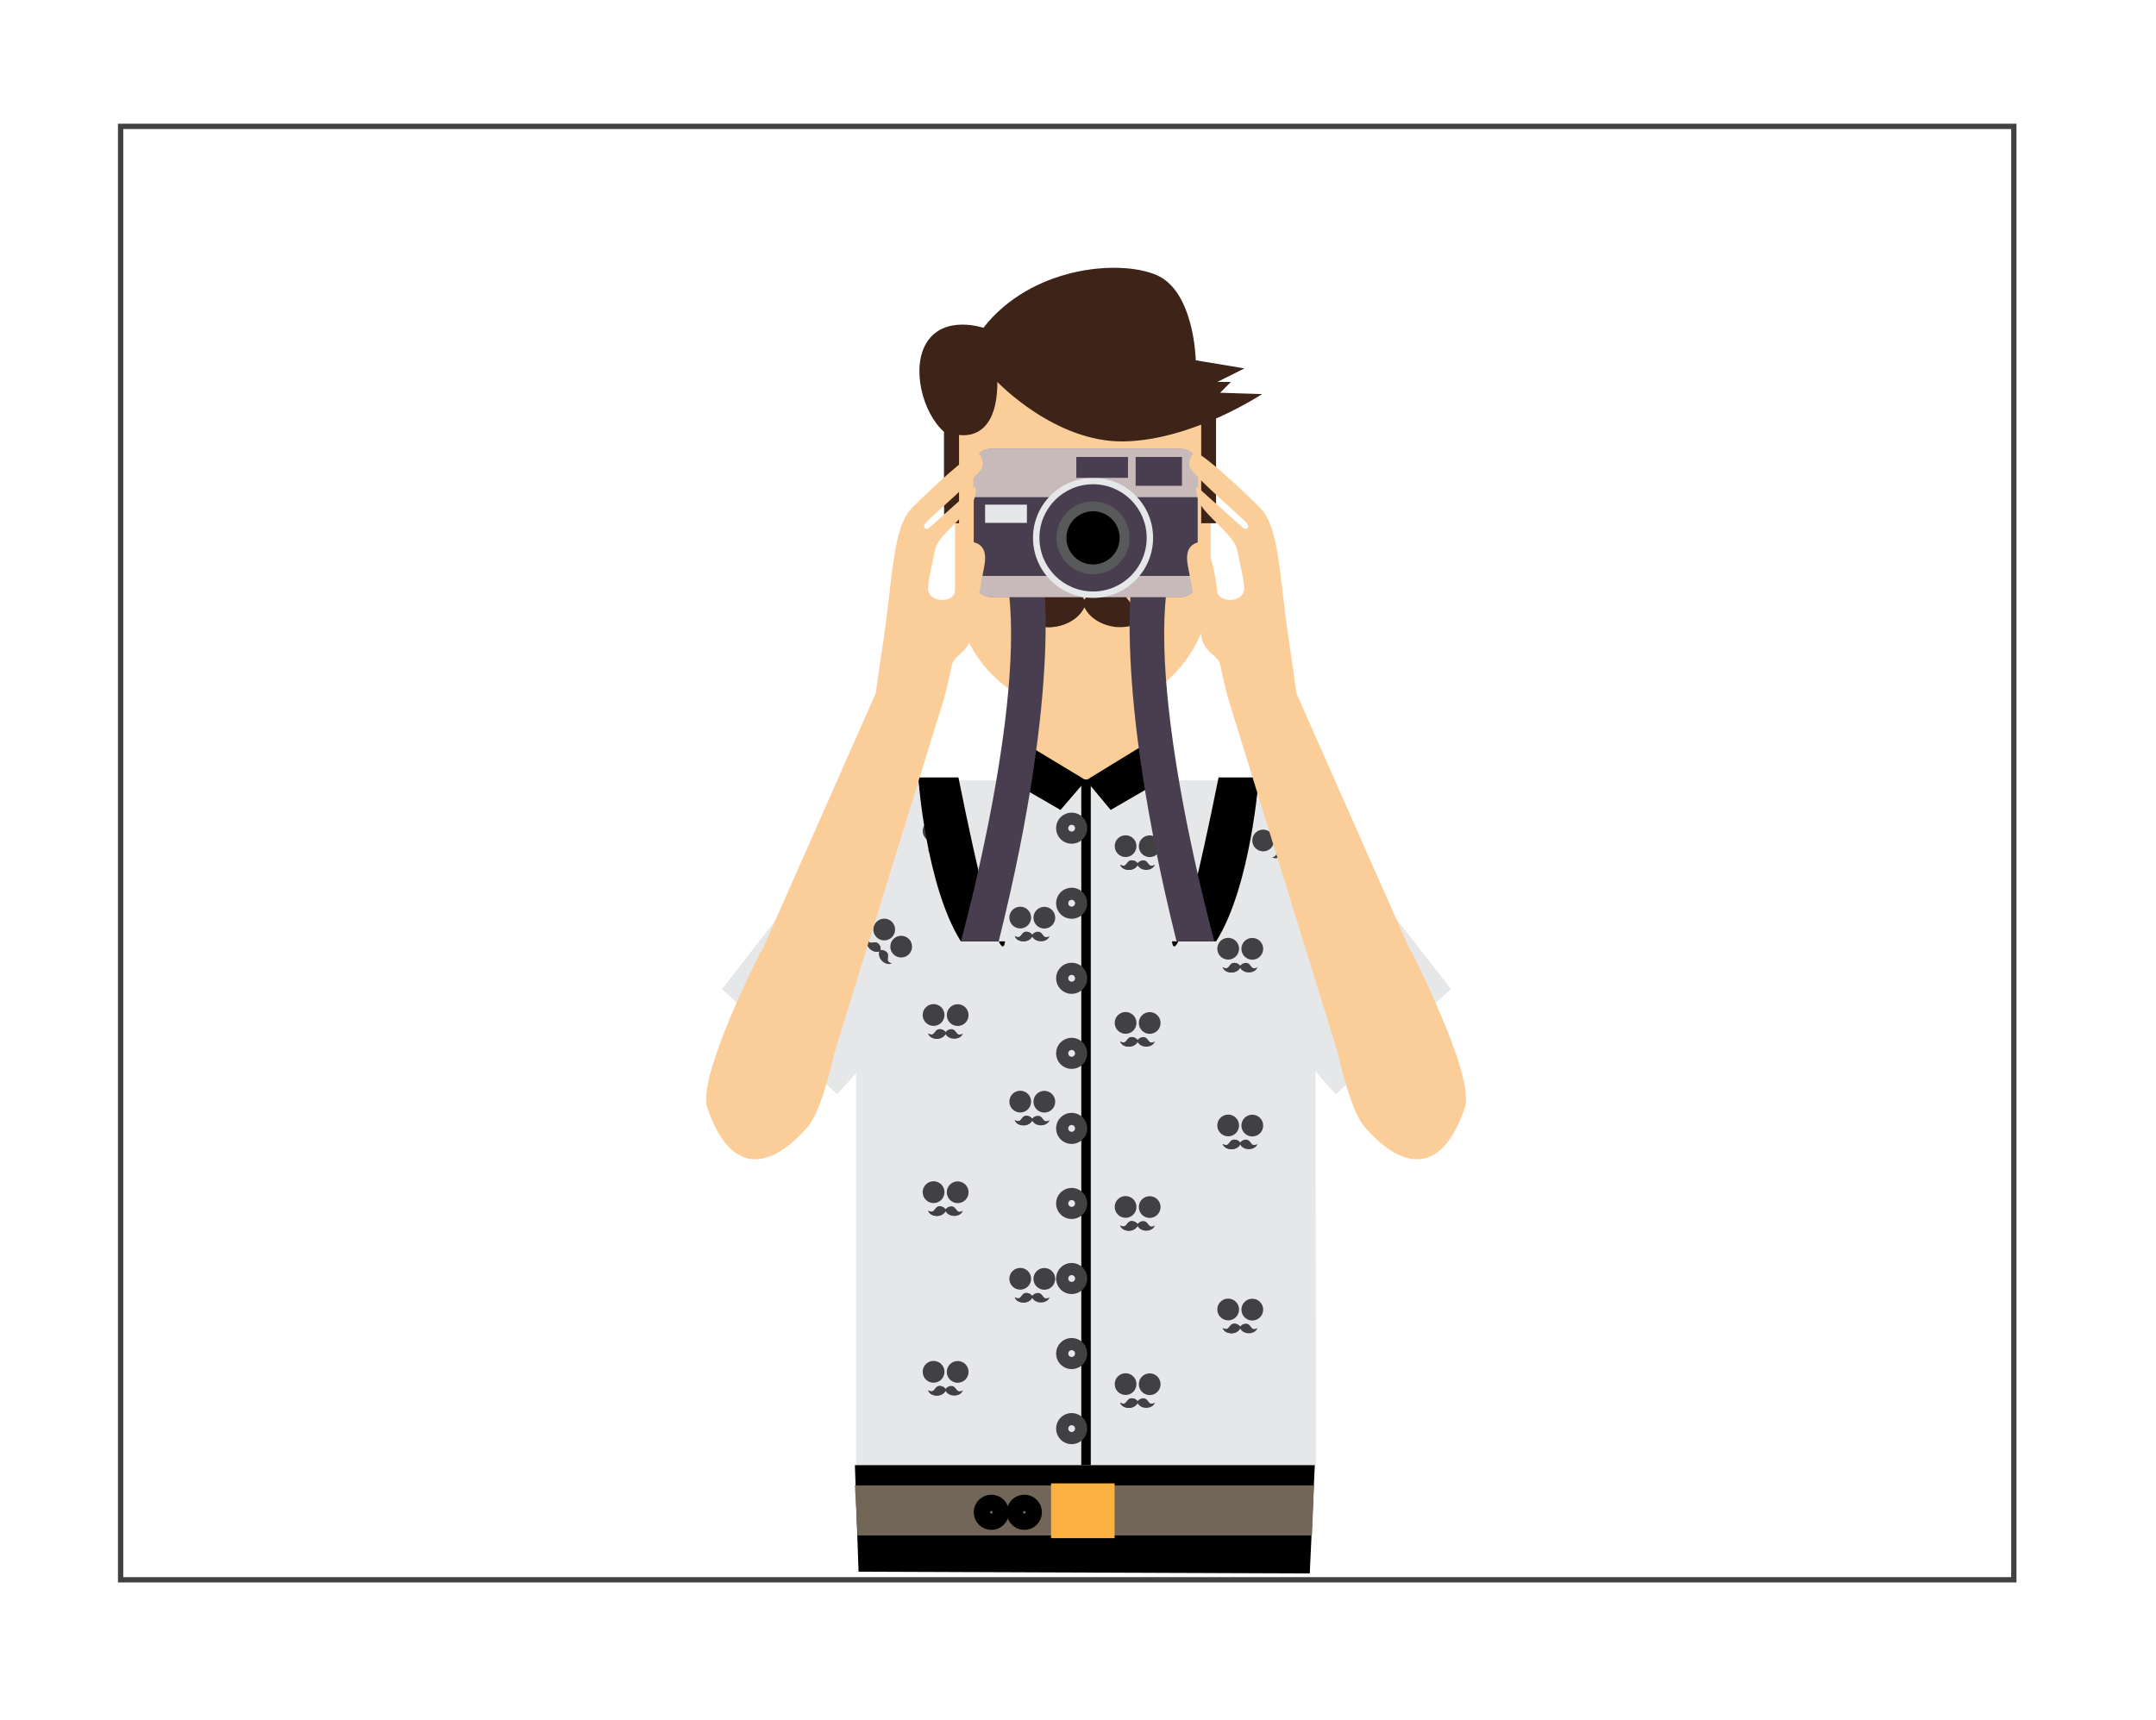 <?xml version="1.0" encoding="utf-8"?>
<!-- Generator: Adobe Illustrator 16.0.0, SVG Export Plug-In . SVG Version: 6.00 Build 0)  -->
<!DOCTYPE svg PUBLIC "-//W3C//DTD SVG 1.1//EN" "http://www.w3.org/Graphics/SVG/1.1/DTD/svg11.dtd">
<svg version="1.1" id="Layer_1" xmlns="http://www.w3.org/2000/svg" xmlns:xlink="http://www.w3.org/1999/xlink" x="0px" y="0px"
	 width="202.735px" height="161.765px" viewBox="0 0 202.735 161.765" enable-background="new 0 0 202.735 161.765"
	 xml:space="preserve">
<g>
	
		<rect x="11.341" y="11.886" fill="none" stroke="#414042" stroke-width="0.5" stroke-miterlimit="10" width="178.025" height="136.709"/>
	<g>
		<g>
			<polygon fill="#E6E7E8" points="94.994,84.624 82.6,74.119 67.889,93.033 78.727,102.929 			"/>
		</g>
		<rect x="96.972" y="63.778" fill="#FBCE99" width="10.078" height="12.593"/>
		<path fill="#FBCE99" d="M109.264,34.651H94.38c-2.528,0-4.578,2.05-4.578,4.582v16.914c0,0.655,0.14,1.271,0.385,1.834
			c1.326,5.193,6.025,9.04,11.634,9.04c5.61,0,10.31-3.847,11.635-9.04c0.245-0.563,0.386-1.179,0.386-1.834V39.233
			C113.841,36.701,111.791,34.651,109.264,34.651z"/>
		<path fill="#E6E7E8" d="M89.031,73.396h-3.952c-2.532,0-4.578,2.031-4.578,4.533v54.807v0.617v4.533h3.94h34.647h4.656v-4.533
			v-0.195l-0.077-55.229c0-2.502-2.05-4.533-4.579-4.533h-3.875"/>
		<g>
			<polygon fill="#E6E7E8" points="109.335,84.624 121.728,74.119 136.441,93.033 125.604,102.929 			"/>
		</g>
		<path fill="#3E2418" d="M93.785,35.923c0,0,5.427,5.722,11.913,5.596c6.489-0.127,12.976-4.451,12.976-4.451l-3.941-0.127
			l1.015-1.018h-1.272l2.544-1.272l-4.577-0.763c0,0-0.128-6.488-3.69-8.017c-3.56-1.524-11.83-0.761-16.282,4.964
			c0,0-3.69-1.27-5.341,1.397c-1.463,2.361-0.383,6.614,1.65,8.396v7.062h1.023v-6.854C89.802,40.837,93.785,42.074,93.785,35.923z"
			/>
		<rect x="88.778" y="40.074" fill="#3E2418" width="1.404" height="9.142"/>
		<rect x="112.952" y="38.976" fill="#3E2418" width="1.397" height="10.239"/>
		<g>
			<g>
				<g>
					<g id="Layer_2_24_">
						<path fill="#3E2418" d="M98.694,58.99c0.933,0,2.57-0.467,3.271-1.87c0.701,1.403,2.338,1.87,3.273,1.87
							c3.039,0,3.508-2.104,3.508-2.104c-0.233,0.233-0.703,0.469-1.402,0.469c-1.171,0-1.403-2.105-3.041-2.105
							c-1.637,0-2.338,1.17-2.338,1.17s-0.701-1.17-2.339-1.17c-1.636,0-1.87,2.105-3.037,2.105c-0.702,0-1.169-0.235-1.404-0.469
							C95.186,56.886,95.653,58.99,98.694,58.99z"/>
					</g>
				</g>
			</g>
			<g id="Layer_2_802_">
				<path fill="#3E2418" d="M101.964,56.419c0,0-0.699-1.17-2.337-1.17c-1.636,0-1.87,2.105-3.039,2.105
					c-0.7,0-1.169-0.235-1.402-0.469c0,0,0.468,2.104,3.505,2.104c0.937,0,2.574-0.467,3.273-1.87"/>
			</g>
		</g>
		
			<line fill="none" stroke="#000000" stroke-width="0.892" stroke-miterlimit="10" x1="102.122" y1="137.809" x2="102.122" y2="73.32"/>
		<g>
			<g>
				<g>
					<g id="Layer_2_23_">
						<path fill="#414042" d="M88.12,80.394c0.227,0,0.62-0.113,0.789-0.449c0.172,0.336,0.565,0.449,0.792,0.449
							c0.731,0,0.845-0.507,0.845-0.507C90.49,79.945,90.377,80,90.208,80c-0.281,0-0.34-0.508-0.733-0.508
							s-0.565,0.282-0.565,0.282s-0.169-0.282-0.562-0.282c-0.395,0-0.451,0.508-0.734,0.508c-0.168,0-0.28-0.055-0.337-0.112
							C87.275,79.887,87.385,80.394,88.12,80.394z"/>
					</g>
				</g>
			</g>
			<circle fill="#414042" cx="87.787" cy="78.16" r="1.025"/>
			<circle fill="#414042" cx="90.054" cy="78.168" r="1.023"/>
			<g id="Layer_2_799_">
				<path fill="#414042" d="M88.909,79.774c0,0-0.169-0.282-0.562-0.282c-0.395,0-0.451,0.508-0.734,0.508
					c-0.168,0-0.28-0.055-0.337-0.112c0,0,0.109,0.507,0.845,0.507c0.227,0,0.62-0.113,0.789-0.449"/>
			</g>
		</g>
		<g>
			<g>
				<g>
					<g id="Layer_2_22_">
						<path fill="#414042" d="M96.267,88.542c0.227,0,0.62-0.112,0.79-0.453c0.169,0.341,0.565,0.453,0.791,0.453
							c0.733,0,0.847-0.509,0.847-0.509c-0.06,0.056-0.168,0.113-0.34,0.113c-0.28,0-0.34-0.508-0.732-0.508
							c-0.396,0-0.565,0.285-0.565,0.285s-0.17-0.285-0.563-0.285s-0.45,0.508-0.732,0.508c-0.168,0-0.282-0.058-0.338-0.113
							C95.423,88.034,95.533,88.542,96.267,88.542z"/>
					</g>
				</g>
			</g>
			<circle fill="#414042" cx="95.935" cy="86.306" r="1.023"/>
			<path fill="#414042" d="M99.225,86.318c0,0.565-0.457,1.02-1.023,1.02c-0.563,0-1.022-0.454-1.022-1.02
				c0-0.566,0.459-1.023,1.022-1.023C98.768,85.294,99.225,85.751,99.225,86.318z"/>
			<g id="Layer_2_796_">
				<path fill="#414042" d="M97.057,87.924c0,0-0.17-0.285-0.563-0.285s-0.45,0.508-0.732,0.508c-0.168,0-0.282-0.058-0.338-0.113
					c0,0,0.11,0.509,0.844,0.509c0.227,0,0.62-0.112,0.79-0.453"/>
			</g>
		</g>
		<g>
			<g>
				<g>
					<g id="Layer_2_21_">
						<path fill="#414042" d="M106.174,98.45c0.227,0,0.62-0.112,0.791-0.45c0.171,0.338,0.563,0.45,0.788,0.45
							c0.734,0,0.848-0.507,0.848-0.507c-0.056,0.057-0.169,0.113-0.339,0.113c-0.281,0-0.337-0.51-0.733-0.51
							c-0.393,0-0.563,0.283-0.563,0.283s-0.171-0.283-0.564-0.283c-0.395,0-0.451,0.51-0.733,0.51
							c-0.168,0-0.283-0.057-0.338-0.113C105.329,97.943,105.442,98.45,106.174,98.45z"/>
					</g>
				</g>
			</g>
			<path fill="#414042" d="M106.864,96.212c0,0.566-0.456,1.026-1.023,1.026c-0.562,0-1.022-0.46-1.022-1.026
				c0-0.564,0.461-1.023,1.022-1.023C106.408,95.189,106.864,95.648,106.864,96.212z"/>
			<circle fill="#414042" cx="108.109" cy="96.222" r="1.022"/>
			<g id="Layer_2_793_">
				<path fill="#414042" d="M106.964,97.83c0,0-0.17-0.283-0.563-0.283c-0.395,0-0.451,0.51-0.733,0.51
					c-0.168,0-0.283-0.057-0.338-0.113c0,0,0.113,0.507,0.845,0.507c0.227,0,0.62-0.112,0.79-0.45"/>
			</g>
		</g>
		<g>
			<g>
				<g>
					<g id="Layer_2_20_">
						<path fill="#414042" d="M115.823,108.095c0.225,0,0.62-0.111,0.79-0.45c0.168,0.339,0.562,0.45,0.789,0.45
							c0.729,0,0.843-0.507,0.843-0.507c-0.053,0.057-0.166,0.113-0.336,0.113c-0.283,0-0.338-0.508-0.734-0.508
							c-0.394,0-0.562,0.283-0.562,0.283s-0.17-0.283-0.565-0.283c-0.395,0-0.452,0.508-0.735,0.508
							c-0.168,0-0.28-0.057-0.338-0.113C114.975,107.588,115.089,108.095,115.823,108.095z"/>
					</g>
				</g>
			</g>
			<circle fill="#414042" cx="115.489" cy="105.859" r="1.023"/>
			<circle fill="#414042" cx="117.757" cy="105.871" r="1.024"/>
			<g id="Layer_2_790_">
				<path fill="#414042" d="M116.61,107.477c0,0-0.167-0.283-0.562-0.283c-0.395,0-0.452,0.508-0.735,0.508
					c-0.168,0-0.28-0.057-0.338-0.113c0,0,0.114,0.507,0.849,0.507c0.225,0,0.62-0.111,0.787-0.45"/>
			</g>
		</g>
		<g>
			<g>
				<g>
					<g id="Layer_2_19_">
						<path fill="#414042" d="M106.174,81.824c0.227,0,0.62-0.111,0.791-0.451c0.171,0.34,0.563,0.451,0.788,0.451
							c0.734,0,0.848-0.508,0.848-0.508c-0.056,0.057-0.169,0.113-0.339,0.113c-0.281,0-0.337-0.507-0.733-0.507
							c-0.393,0-0.563,0.28-0.563,0.28s-0.171-0.28-0.564-0.28c-0.395,0-0.451,0.507-0.733,0.507c-0.168,0-0.283-0.057-0.338-0.113
							C105.329,81.316,105.442,81.824,106.174,81.824z"/>
					</g>
				</g>
			</g>
			<path fill="#414042" d="M106.864,79.587c0,0.566-0.456,1.025-1.023,1.025c-0.562,0-1.022-0.459-1.022-1.025
				s0.461-1.021,1.022-1.021C106.408,78.567,106.864,79.021,106.864,79.587z"/>
			<circle fill="#414042" cx="108.109" cy="79.597" r="1.022"/>
			<g id="Layer_2_787_">
				<path fill="#414042" d="M106.964,81.203c0,0-0.17-0.28-0.563-0.28c-0.395,0-0.451,0.507-0.733,0.507
					c-0.168,0-0.283-0.057-0.338-0.113c0,0,0.113,0.508,0.845,0.508c0.227,0,0.62-0.111,0.79-0.451"/>
			</g>
		</g>
		<g>
			<g>
				<g>
					<g id="Layer_2_18_">
						<path fill="#414042" d="M115.823,91.471c0.225,0,0.62-0.113,0.79-0.451c0.168,0.338,0.562,0.451,0.789,0.451
							c0.729,0,0.843-0.507,0.843-0.507c-0.053,0.056-0.166,0.112-0.336,0.112c-0.283,0-0.338-0.509-0.734-0.509
							c-0.394,0-0.562,0.285-0.562,0.285s-0.17-0.285-0.565-0.285c-0.395,0-0.452,0.509-0.735,0.509
							c-0.168,0-0.28-0.057-0.338-0.112C114.975,90.964,115.089,91.471,115.823,91.471z"/>
					</g>
				</g>
			</g>
			<circle fill="#414042" cx="115.489" cy="89.236" r="1.023"/>
			<circle fill="#414042" cx="117.757" cy="89.245" r="1.024"/>
			<g id="Layer_2_784_">
				<path fill="#414042" d="M116.61,90.853c0,0-0.167-0.285-0.562-0.285c-0.395,0-0.452,0.509-0.735,0.509
					c-0.168,0-0.28-0.057-0.338-0.112c0,0,0.114,0.507,0.849,0.507c0.225,0,0.62-0.113,0.787-0.451"/>
			</g>
		</g>
		<g>
			<g>
				<g>
					<g id="Layer_2_17_">
						<path fill="#414042" d="M88.12,97.705c0.227,0,0.62-0.111,0.789-0.449c0.172,0.338,0.565,0.449,0.792,0.449
							c0.731,0,0.845-0.508,0.845-0.508c-0.056,0.059-0.169,0.115-0.338,0.115c-0.281,0-0.34-0.508-0.733-0.508
							s-0.565,0.281-0.565,0.281s-0.169-0.281-0.562-0.281c-0.395,0-0.451,0.508-0.734,0.508c-0.168,0-0.28-0.057-0.337-0.115
							C87.275,97.197,87.385,97.705,88.12,97.705z"/>
					</g>
				</g>
			</g>
			<circle fill="#414042" cx="87.787" cy="95.47" r="1.025"/>
			<circle fill="#414042" cx="90.054" cy="95.48" r="1.023"/>
			<g id="Layer_2_781_">
				<path fill="#414042" d="M88.909,97.085c0,0-0.169-0.281-0.562-0.281c-0.395,0-0.451,0.508-0.734,0.508
					c-0.168,0-0.28-0.057-0.337-0.115c0,0,0.109,0.508,0.845,0.508c0.227,0,0.62-0.111,0.789-0.449"/>
			</g>
		</g>
		<g>
			<g>
				<g>
					<g id="Layer_2_16_">
						<path fill="#414042" d="M96.267,105.851c0.227,0,0.62-0.111,0.79-0.449c0.169,0.338,0.565,0.449,0.791,0.449
							c0.733,0,0.847-0.506,0.847-0.506c-0.06,0.057-0.168,0.113-0.34,0.113c-0.28,0-0.34-0.508-0.732-0.508
							c-0.396,0-0.565,0.282-0.565,0.282s-0.17-0.282-0.563-0.282s-0.45,0.508-0.732,0.508c-0.168,0-0.282-0.057-0.338-0.113
							C95.423,105.345,95.533,105.851,96.267,105.851z"/>
					</g>
				</g>
			</g>
			<path fill="#414042" d="M96.958,103.619c0,0.563-0.456,1.021-1.023,1.021c-0.562,0-1.023-0.458-1.023-1.021
				c0-0.568,0.461-1.025,1.023-1.025C96.502,102.593,96.958,103.05,96.958,103.619z"/>
			<path fill="#414042" d="M99.225,103.629c0,0.563-0.457,1.019-1.023,1.019c-0.563,0-1.022-0.455-1.022-1.019
				c0-0.566,0.459-1.025,1.022-1.025C98.768,102.604,99.225,103.063,99.225,103.629z"/>
			<g id="Layer_2_778_">
				<path fill="#414042" d="M97.057,105.233c0,0-0.17-0.282-0.563-0.282s-0.45,0.508-0.732,0.508c-0.168,0-0.282-0.057-0.338-0.113
					c0,0,0.11,0.506,0.844,0.506c0.227,0,0.62-0.111,0.79-0.449"/>
			</g>
		</g>
		<g>
			<g>
				<g>
					<g id="Layer_2_15_">
						<path fill="#414042" d="M106.174,115.761c0.227,0,0.62-0.113,0.791-0.452c0.171,0.339,0.563,0.452,0.788,0.452
							c0.734,0,0.848-0.508,0.848-0.508c-0.056,0.056-0.169,0.111-0.339,0.111c-0.281,0-0.337-0.508-0.733-0.508
							c-0.393,0-0.563,0.283-0.563,0.283s-0.171-0.283-0.564-0.283c-0.395,0-0.451,0.508-0.733,0.508
							c-0.168,0-0.283-0.056-0.338-0.111C105.329,115.253,105.442,115.761,106.174,115.761z"/>
					</g>
				</g>
			</g>
			<path fill="#414042" d="M106.864,113.525c0,0.564-0.456,1.023-1.023,1.023c-0.562,0-1.022-0.459-1.022-1.023
				c0-0.568,0.461-1.025,1.022-1.025C106.408,112.5,106.864,112.957,106.864,113.525z"/>
			<circle fill="#414042" cx="108.109" cy="113.535" r="1.022"/>
			<g id="Layer_2_775_">
				<path fill="#414042" d="M106.964,115.14c0,0-0.17-0.283-0.563-0.283c-0.395,0-0.451,0.508-0.733,0.508
					c-0.168,0-0.283-0.056-0.338-0.111c0,0,0.113,0.508,0.845,0.508c0.227,0,0.62-0.113,0.79-0.452"/>
			</g>
		</g>
		<g>
			<g>
				<g>
					<g id="Layer_2_14_">
						<path fill="#414042" d="M115.823,125.408c0.225,0,0.62-0.113,0.79-0.453c0.168,0.34,0.562,0.453,0.789,0.453
							c0.729,0,0.843-0.51,0.843-0.51c-0.053,0.057-0.166,0.115-0.336,0.115c-0.283,0-0.338-0.509-0.734-0.509
							c-0.394,0-0.562,0.282-0.562,0.282s-0.17-0.282-0.565-0.282c-0.395,0-0.452,0.509-0.735,0.509
							c-0.168,0-0.28-0.059-0.338-0.115C114.975,124.898,115.089,125.408,115.823,125.408z"/>
					</g>
				</g>
			</g>
			<circle fill="#414042" cx="115.489" cy="123.169" r="1.023"/>
			<circle fill="#414042" cx="117.757" cy="123.182" r="1.024"/>
			<g id="Layer_2_772_">
				<path fill="#414042" d="M116.61,124.787c0,0-0.167-0.282-0.562-0.282c-0.395,0-0.452,0.509-0.735,0.509
					c-0.168,0-0.28-0.059-0.338-0.115c0,0,0.114,0.51,0.849,0.51c0.225,0,0.62-0.113,0.787-0.453"/>
			</g>
		</g>
		<g>
			<g>
				<g>
					<g id="Layer_2_13_">
						<path fill="#414042" d="M88.12,114.371c0.227,0,0.62-0.111,0.789-0.451c0.172,0.34,0.565,0.451,0.792,0.451
							c0.731,0,0.845-0.508,0.845-0.508c-0.056,0.057-0.169,0.113-0.338,0.113c-0.281,0-0.34-0.51-0.733-0.51
							s-0.565,0.284-0.565,0.284s-0.169-0.284-0.562-0.284c-0.395,0-0.451,0.51-0.734,0.51c-0.168,0-0.28-0.057-0.337-0.113
							C87.275,113.863,87.385,114.371,88.12,114.371z"/>
					</g>
				</g>
			</g>
			<circle fill="#414042" cx="87.787" cy="112.134" r="1.025"/>
			<circle fill="#414042" cx="90.054" cy="112.143" r="1.023"/>
			<g id="Layer_2_769_">
				<path fill="#414042" d="M88.909,113.75c0,0-0.169-0.284-0.562-0.284c-0.395,0-0.451,0.51-0.734,0.51
					c-0.168,0-0.28-0.057-0.337-0.113c0,0,0.109,0.508,0.845,0.508c0.227,0,0.62-0.111,0.789-0.451"/>
			</g>
		</g>
		<g>
			<g>
				<g>
					<g id="Layer_2_12_">
						<path fill="#414042" d="M96.267,122.515c0.227,0,0.62-0.109,0.79-0.449c0.169,0.34,0.565,0.449,0.791,0.449
							c0.733,0,0.847-0.506,0.847-0.506c-0.06,0.057-0.168,0.114-0.34,0.114c-0.28,0-0.34-0.508-0.732-0.508
							c-0.396,0-0.565,0.281-0.565,0.281s-0.17-0.281-0.563-0.281s-0.45,0.508-0.732,0.508c-0.168,0-0.282-0.058-0.338-0.114
							C95.423,122.009,95.533,122.515,96.267,122.515z"/>
					</g>
				</g>
			</g>
			<circle fill="#414042" cx="95.935" cy="120.281" r="1.023"/>
			<circle fill="#414042" cx="98.202" cy="120.291" r="1.023"/>
			<g id="Layer_2_766_">
				<path fill="#414042" d="M97.057,121.897c0,0-0.17-0.281-0.563-0.281s-0.45,0.508-0.732,0.508c-0.168,0-0.282-0.058-0.338-0.114
					c0,0,0.11,0.506,0.844,0.506c0.227,0,0.62-0.109,0.79-0.449"/>
			</g>
		</g>
		<g>
			<g>
				<g>
					<g id="Layer_2_11_">
						<path fill="#414042" d="M106.174,132.424c0.227,0,0.62-0.113,0.791-0.452c0.171,0.339,0.563,0.452,0.788,0.452
							c0.734,0,0.848-0.507,0.848-0.507c-0.056,0.055-0.169,0.113-0.339,0.113c-0.281,0-0.337-0.51-0.733-0.51
							c-0.393,0-0.563,0.281-0.563,0.281s-0.171-0.281-0.564-0.281c-0.395,0-0.451,0.51-0.733,0.51
							c-0.168,0-0.283-0.059-0.338-0.113C105.329,131.917,105.442,132.424,106.174,132.424z"/>
					</g>
				</g>
			</g>
			<path fill="#414042" d="M106.864,130.188c0,0.564-0.456,1.023-1.023,1.023c-0.562,0-1.022-0.459-1.022-1.023
				c0-0.565,0.461-1.022,1.022-1.022C106.408,129.166,106.864,129.623,106.864,130.188z"/>
			<circle fill="#414042" cx="108.109" cy="130.199" r="1.022"/>
			<g id="Layer_2_763_">
				<path fill="#414042" d="M106.964,131.802c0,0-0.17-0.281-0.563-0.281c-0.395,0-0.451,0.51-0.733,0.51
					c-0.168,0-0.283-0.059-0.338-0.113c0,0,0.113,0.507,0.845,0.507c0.227,0,0.62-0.113,0.79-0.452"/>
			</g>
		</g>
		<g>
			<g>
				<g>
					<g id="Layer_2_10_">
						<path fill="#414042" d="M88.12,131.268c0.227,0,0.62-0.113,0.789-0.452c0.172,0.339,0.565,0.452,0.792,0.452
							c0.731,0,0.845-0.508,0.845-0.508c-0.056,0.056-0.169,0.111-0.338,0.111c-0.281,0-0.34-0.507-0.733-0.507
							s-0.565,0.282-0.565,0.282s-0.169-0.282-0.562-0.282c-0.395,0-0.451,0.507-0.734,0.507c-0.168,0-0.28-0.056-0.337-0.111
							C87.275,130.76,87.385,131.268,88.12,131.268z"/>
					</g>
				</g>
			</g>
			<circle fill="#414042" cx="87.787" cy="129.032" r="1.025"/>
			<circle fill="#414042" cx="90.054" cy="129.04" r="1.023"/>
			<g id="Layer_2_760_">
				<path fill="#414042" d="M88.909,130.647c0,0-0.169-0.282-0.562-0.282c-0.395,0-0.451,0.507-0.734,0.507
					c-0.168,0-0.28-0.056-0.337-0.111c0,0,0.109,0.508,0.845,0.508c0.227,0,0.62-0.113,0.789-0.452"/>
			</g>
		</g>
		<polyline points="123.161,147.994 123.635,137.809 80.387,137.809 80.733,147.835 		"/>
		<polygon fill="#726658" points="123.37,144.425 80.641,144.425 80.387,139.718 123.555,139.718 		"/>
		<rect x="98.832" y="139.526" fill="#FBB040" width="5.978" height="5.153"/>
		<circle fill="none" stroke="#000000" stroke-width="1.785" stroke-miterlimit="10" cx="96.319" cy="142.246" r="0.764"/>
		<circle fill="none" stroke="#000000" stroke-width="1.785" stroke-miterlimit="10" cx="93.22" cy="142.246" r="0.763"/>
		<circle fill="none" stroke="#414042" stroke-width="1.785" stroke-miterlimit="10" cx="100.771" cy="77.898" r="0.572"/>
		<circle fill="none" stroke="#414042" stroke-width="1.785" stroke-miterlimit="10" cx="100.771" cy="84.958" r="0.572"/>
		<path fill="none" stroke="#414042" stroke-width="1.785" stroke-miterlimit="10" d="M101.344,92.02
			c0,0.313-0.257,0.57-0.572,0.57c-0.316,0-0.572-0.257-0.572-0.57c0-0.318,0.256-0.575,0.572-0.575
			C101.087,91.445,101.344,91.702,101.344,92.02z"/>
		<circle fill="none" stroke="#414042" stroke-width="1.785" stroke-miterlimit="10" cx="100.771" cy="99.078" r="0.572"/>
		<circle fill="none" stroke="#414042" stroke-width="1.785" stroke-miterlimit="10" cx="100.771" cy="106.136" r="0.572"/>
		<circle fill="none" stroke="#414042" stroke-width="1.785" stroke-miterlimit="10" cx="100.771" cy="113.197" r="0.572"/>
		<path fill="none" stroke="#414042" stroke-width="1.785" stroke-miterlimit="10" d="M101.344,120.255
			c0,0.316-0.257,0.572-0.572,0.572c-0.316,0-0.572-0.256-0.572-0.572c0-0.312,0.256-0.571,0.572-0.571
			C101.087,119.684,101.344,119.943,101.344,120.255z"/>
		<circle fill="none" stroke="#414042" stroke-width="1.785" stroke-miterlimit="10" cx="100.771" cy="127.315" r="0.572"/>
		<circle fill="none" stroke="#414042" stroke-width="1.785" stroke-miterlimit="10" cx="100.771" cy="134.375" r="0.572"/>
		<polygon points="102.122,73.396 96.621,70.076 94.911,73.396 99.721,76.183 		"/>
		<polygon points="102.122,73.396 107.539,70.076 109.249,73.396 104.439,76.183 		"/>
		<g>
			<g>
				<g>
					<g id="Layer_2_9_">
						<path fill="#414042" d="M120.597,80.398c0.159-0.156,0.358-0.516,0.238-0.875c0.359,0.121,0.719-0.08,0.879-0.239
							c0.518-0.519,0.238-0.958,0.238-0.958c0.002,0.079-0.041,0.201-0.158,0.32c-0.201,0.199-0.602-0.121-0.879,0.158
							c-0.277,0.28-0.201,0.598-0.201,0.598s-0.317-0.079-0.598,0.199c-0.278,0.281,0.039,0.678-0.157,0.879
							c-0.121,0.121-0.241,0.159-0.32,0.159C119.639,80.639,120.077,80.919,120.597,80.398z"/>
					</g>
				</g>
			</g>
			<path fill="#414042" d="M119.504,78.332c0.4,0.398,0.4,1.048,0,1.448c-0.401,0.396-1.048,0.396-1.448,0
				c-0.4-0.4-0.398-1.05,0-1.448C118.456,77.933,119.103,77.933,119.504,78.332z"/>
			<path fill="#414042" d="M121.114,76.737c0.399,0.396,0.399,1.046,0,1.444c-0.402,0.4-1.048,0.4-1.449,0
				c-0.396-0.398-0.396-1.046,0-1.444C120.066,76.336,120.714,76.334,121.114,76.737z"/>
			<g id="Layer_2_757_">
				<path fill="#414042" d="M120.714,79.404c0,0-0.317-0.081-0.598,0.197c-0.278,0.281,0.039,0.678-0.157,0.879
					c-0.121,0.121-0.241,0.159-0.32,0.159c0,0,0.438,0.28,0.958-0.241c0.159-0.156,0.358-0.516,0.238-0.873"/>
			</g>
		</g>
		<g>
			<g>
				<g>
					<g id="Layer_2_8_">
						<path fill="#414042" d="M81.8,89.248c0.162,0.16,0.519,0.357,0.877,0.241c-0.117,0.356,0.08,0.716,0.239,0.876
							c0.519,0.518,0.958,0.236,0.958,0.236c-0.079,0.002-0.199-0.038-0.319-0.156c-0.199-0.199,0.12-0.6-0.159-0.879
							c-0.278-0.279-0.599-0.199-0.599-0.199s0.08-0.32-0.197-0.6c-0.281-0.278-0.679,0.043-0.88-0.158
							c-0.12-0.12-0.158-0.238-0.156-0.32C81.563,88.289,81.282,88.728,81.8,89.248z"/>
					</g>
				</g>
			</g>
			<path fill="#414042" d="M83.871,88.153c-0.401,0.4-1.049,0.4-1.447,0c-0.4-0.4-0.4-1.046,0-1.446c0.398-0.4,1.046-0.397,1.447,0
				C84.268,87.107,84.268,87.752,83.871,88.153z"/>
			<circle fill="#414042" cx="84.741" cy="89.04" r="1.022"/>
			<g id="Layer_2_754_">
				<path fill="#414042" d="M82.797,89.367c0,0,0.08-0.32-0.197-0.6c-0.281-0.278-0.679,0.043-0.88-0.158
					c-0.12-0.12-0.158-0.238-0.156-0.32c0,0-0.281,0.439,0.236,0.959c0.162,0.16,0.519,0.357,0.877,0.238"/>
			</g>
		</g>
		<path d="M118.368,73.127c0,0-0.717,10.192-4.01,15.415h-4.15c0,0,0.323,4.709,4.379-15.415H118.368z"/>
		<path d="M86.345,73.127c0,0,0.717,10.192,4.008,15.415h4.152c0,0-0.326,4.709-4.381-15.415H86.345z"/>
		<path fill="#493E4F" d="M90.353,88.542c0,0,6.677-24.041,4.152-34.947h3.497c0,0,2.033,10.332-4.091,34.947H90.353z"/>
		<path fill="#493E4F" d="M114.193,88.542c0,0-6.677-24.041-4.153-34.947h-3.495c0,0-2.035,10.332,4.089,34.947H114.193z"/>
		<g>
			<path fill="#493E4F" d="M112.625,54.56c0,0.877-0.733,1.585-1.64,1.585H93.202c-0.907,0-1.639-0.708-1.639-1.585V43.806
				c0-0.877,0.731-1.585,1.639-1.585h17.783c0.906,0,1.64,0.708,1.64,1.585V54.56z"/>
			<path fill="#C8B9BB" d="M91.524,46.767v-2.98c0-0.882,0.736-1.594,1.645-1.594h17.851c0.907,0,1.644,0.712,1.644,1.594v2.98"/>
			<path fill="#C8B9BB" d="M112.663,54.169v0.41c0,0.881-0.736,1.592-1.644,1.592H93.169c-0.908,0-1.645-0.711-1.645-1.592v-0.41"/>
			<circle fill="#E6E7E8" cx="102.782" cy="50.591" r="5.646"/>
			<circle fill="#493E4F" cx="102.783" cy="50.591" r="5.042"/>
			<circle fill="#58595B" cx="102.782" cy="50.591" r="3.43"/>
			<circle cx="102.781" cy="50.591" r="2.501"/>
			<rect x="92.632" y="47.468" fill="#E6E7E8" width="3.932" height="1.715"/>
			<rect x="106.788" y="42.982" fill="#493E4F" width="4.355" height="2.713"/>
			<rect x="101.209" y="42.982" fill="#493E4F" width="4.86" height="1.963"/>
		</g>
		<g>
			<path fill="#FBCE99" d="M132.693,89.46l-8.17,2.36c0,0,1.501,11.567,3.832,14.223c3.544,4.04,7.225,4.536,9.394-1.864
				C138.744,101.24,132.693,89.46,132.693,89.46z"/>
		</g>
		<polygon fill="#FBCE99" points="136.284,97.731 127.512,104.574 115.488,65.706 121.63,64.586 		"/>
		<path fill="#FBCE99" d="M115.488,65.706c0,0-0.503-1.903-0.719-3.05c-0.222-1.146-1.487-1.145-1.796-2.752
			s-1.007-5.283-1.27-6.662c-0.261-1.379,0.129-2.077,1.129-2.268c0.807-0.153,1.485,3.068,1.631,4.676
			c0.102,1.084,2.676,1.138,2.529-0.479c-0.086-0.931-0.438-2.298-0.66-3.446c-0.218-1.148-2.17-2.641-3.096-3.772
			c-0.704-0.857-0.789-1.636-0.719-2.213c0,0,3.667,3.294,4.312,3.858c0.4,0.348,0.761,0,0.364-0.437
			c-0.58-0.643-4.741-4.2-5.26-5.128c-0.29-0.518,0.138-1.602,0.601-1.426c0.815,0.311,3.872,3.07,5.938,5.139
			c1.852,1.852,1.815,6.399,2.681,12.187c0.862,5.788,0.873,6.327,0.873,6.327"/>
		<g>
			<path fill="#FBCE99" d="M71.565,89.46l8.166,2.36c0,0-1.499,11.567-3.824,14.223c-3.55,4.04-7.229,4.536-9.398-1.864
				C65.515,101.24,71.565,89.46,71.565,89.46z"/>
		</g>
		<polygon fill="#FBCE99" points="67.974,97.731 76.746,104.574 88.77,65.706 82.624,64.586 		"/>
		<path fill="#FBCE99" d="M88.77,65.706c0,0,0.501-1.903,0.721-3.05c0.218-1.146,1.488-1.145,1.795-2.752
			c0.306-1.607,1.004-5.283,1.271-6.662c0.257-1.379-0.131-2.077-1.134-2.268c-0.808-0.153-1.48,3.068-1.629,4.676
			c-0.099,1.084-2.677,1.138-2.526-0.479c0.084-0.931,0.438-2.298,0.656-3.446c0.217-1.148,2.169-2.641,3.099-3.772
			c0.703-0.857,0.786-1.636,0.717-2.213c0,0-3.664,3.294-4.312,3.858c-0.397,0.348-0.758,0-0.364-0.437
			c0.581-0.643,4.741-4.2,5.26-5.128c0.292-0.518-0.136-1.602-0.6-1.426c-0.815,0.311-3.871,3.07-5.939,5.139
			c-1.848,1.852-1.812,6.399-2.675,12.187c-0.868,5.788-0.876,6.327-0.876,6.327"/>
	</g>
</g>
</svg>
